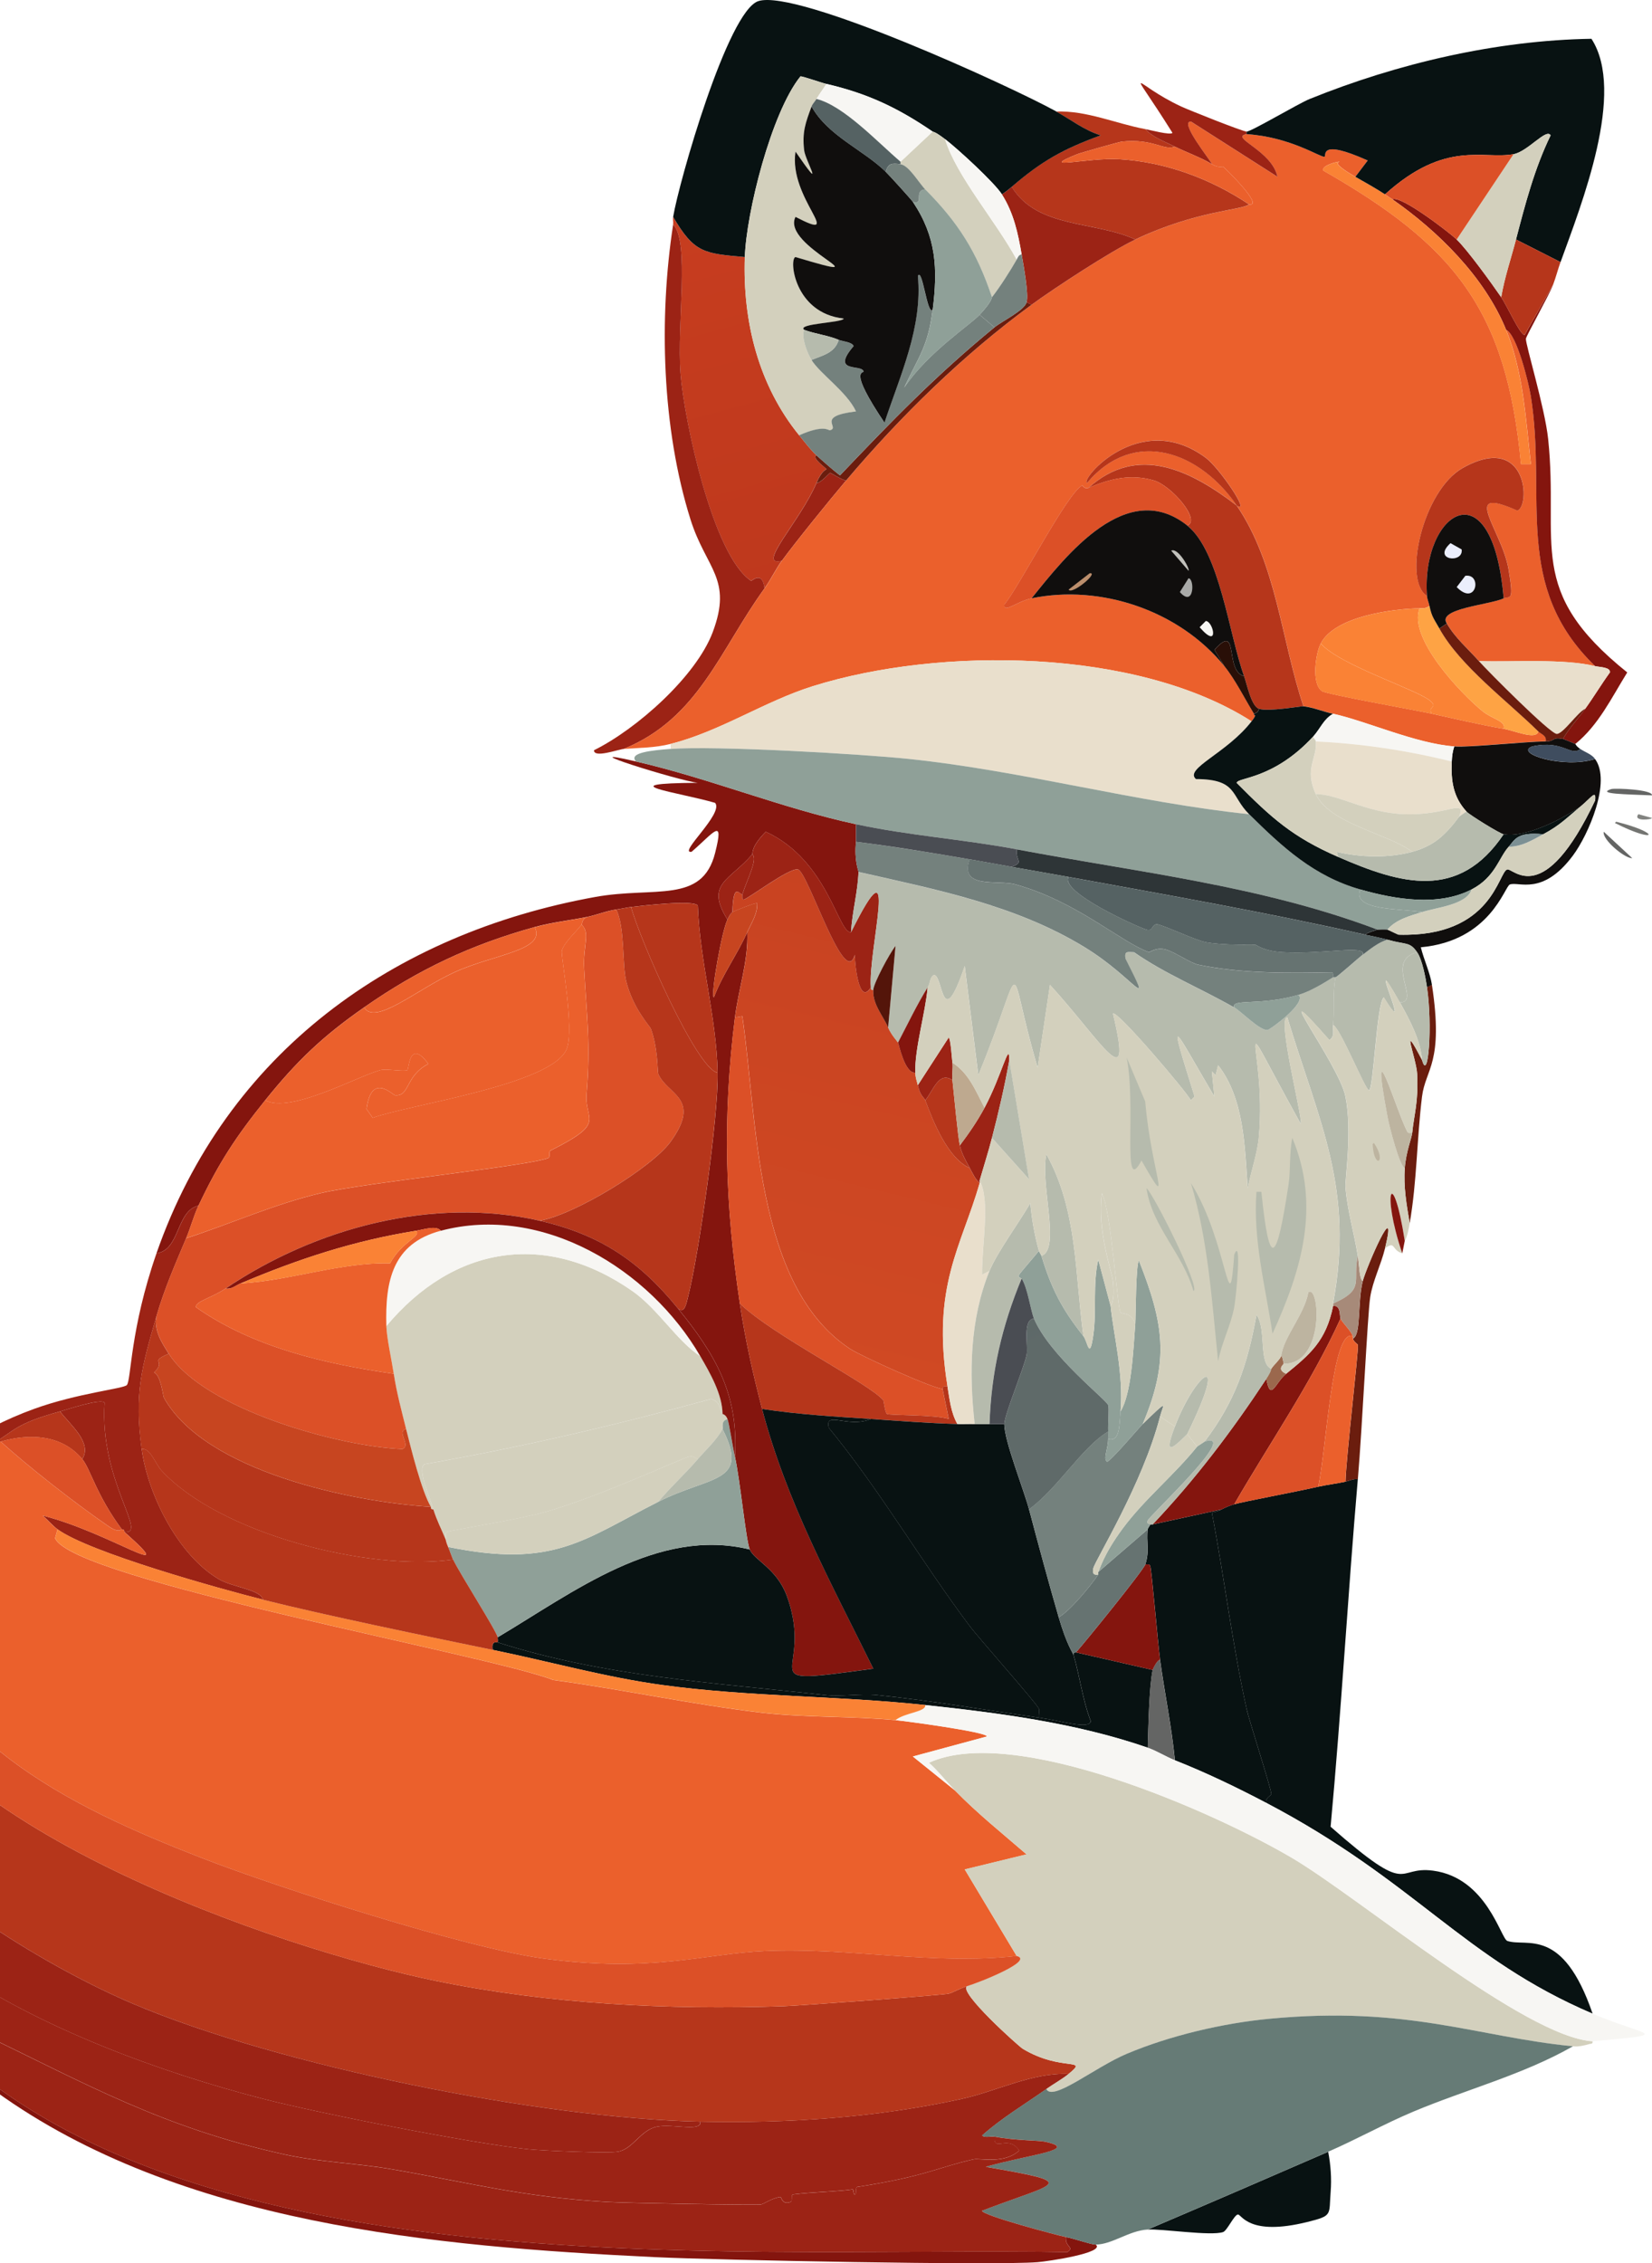 <svg width="238" height="326" viewBox="0 0 238 326" fill="none" xmlns="http://www.w3.org/2000/svg">
<path d="M91.627 109.683C102.311 112.144 112.603 116.41 123.322 118.722V121.252C123.039 123.976 123.685 125.375 123.68 125.592C123.605 128.39 122.745 131.439 122.612 134.265C120.782 134.597 119.322 123.924 110.323 119.807C108.112 122.04 108.488 122.913 108.366 123.062C105.169 126.836 101.532 127.242 104.805 132.461C104.026 133.946 102.323 143.407 102.848 143.664C104.089 140.352 106.231 137.475 107.656 134.265C107.824 138.428 106.381 142.499 105.879 146.554C104.089 161.001 104.453 173.42 106.589 187.759C107.362 192.949 108.465 197.871 109.792 202.942C113.296 216.304 119.697 227.924 125.815 240.355C107.079 242.902 117.596 241.469 113.353 229.871C111.91 225.926 108.638 224.715 108.014 223.185C107.454 221.809 106.658 213.38 105.879 209.811C106.444 200.858 103.085 195.125 97.688 188.484C98.617 189.272 98.866 187.839 99.114 186.856C100.69 180.644 103.518 160.858 103.385 154.502C103.218 146.417 100.828 138.537 100.534 130.462C100.135 129.549 92.349 130.474 90.917 130.645C90.3 130.719 89.48 130.908 88.782 131.005C87.322 131.216 85.901 131.816 84.51 132.09C82.023 132.581 79.495 132.855 77.03 133.534C67.847 136.076 60.268 139.65 52.458 145.103C46.496 149.26 42.767 152.812 38.213 158.477C33.993 163.724 31.494 167.522 28.596 173.66C25.353 174.402 25.964 180.061 22.542 180.529C32.637 151.607 56.706 134.454 85.751 129.2C94.306 127.653 101.157 130.245 103.021 122.874C104.372 117.552 102.848 119.921 99.639 122.691C97.578 123.033 104.343 117.152 103.021 115.644C97.526 114.057 87.535 112.852 100.528 112.755C97.769 112.458 81.243 107.273 91.627 109.683Z" fill="#84150E"/>
<path d="M232.119 113.663C232.743 113.492 238.18 113.737 237.995 114.565C234.134 114.405 229.961 114.365 232.119 113.663Z" fill="#646564"/>
<path d="M231.052 119.807L235.15 123.604C234.134 123.713 230.763 120.909 231.052 119.807Z" fill="#646564"/>
<path d="M232.835 118.362C239.381 119.978 238.809 121.657 232.656 118.545L232.835 118.362Z" fill="#737471"/>
<path d="M236.039 117.278L237.995 117.82C237.99 118.071 235.179 118.357 236.039 117.278Z" fill="#828380"/>
<path d="M107.299 37.032C106.987 46.357 109.278 55.487 115.131 62.694C115.801 63.516 116.898 64.926 117.625 65.583C116.828 65.909 119.05 67.45 119.05 67.57C119.05 67.69 118.444 67.639 117.625 69.557C115.247 75.125 108.817 81.72 112.638 80.761C111.766 81.96 111.05 83.49 110.144 84.735C109.809 82.097 108.309 83.736 108.187 83.65C102.675 79.99 98.542 60.387 98.04 53.831C97.486 46.631 99.402 34.754 96.972 32.327C97.024 31.979 96.915 31.59 96.972 31.242C99.997 36.415 101.411 36.512 107.299 37.026V37.032Z" fill="url(#paint0_linear_3126_18927)"/>
<path d="M110.15 84.746C103.72 93.603 100.661 103.465 89.85 107.879C89.082 107.941 85.526 109.249 85.578 108.061C91.691 105.046 100.268 97.452 102.675 91.073C105.596 83.319 101.723 81.971 99.472 74.805C95.356 61.706 94.906 45.82 96.978 32.333C99.408 34.765 97.492 46.642 98.046 53.837C98.554 60.398 102.687 79.996 108.193 83.656C108.32 83.742 109.821 82.097 110.15 84.741V84.746Z" fill="#9C2315"/>
<path d="M121.902 69.203C119.662 71.847 114.531 78.174 112.643 80.772C108.822 81.731 115.252 75.136 117.631 69.569C118.254 69.597 119.466 68.135 119.587 68.124C119.714 68.113 121.411 69.203 121.902 69.209V69.203Z" fill="#9C2315"/>
<path d="M191.346 309.94C191.715 311.83 191.854 313.806 191.703 315.724C191.438 319.082 192.05 319.139 188.321 320.064C179.9 322.143 178.878 318.962 178.347 318.979C177.822 318.996 176.783 321.32 176.211 321.509C174.422 322.108 167.415 321.018 165.348 321.149C174.029 317.449 182.693 313.709 191.346 309.946V309.94Z" fill="#081212"/>
<path d="M125.463 142.22C125.486 142.494 125.515 142.619 125.821 142.579C125.694 144.664 127.218 146.285 127.957 148.004C128.436 149.106 129.261 149.946 129.382 150.174C129.504 150.408 130.352 154.668 131.876 154.514C131.899 155.296 132.084 155.633 132.234 156.324C132.592 157.946 133.14 158.054 133.302 158.494C134.491 161.686 136.592 166.882 139.714 168.253C140.124 169.001 140.476 169.846 141.14 170.422C138.531 179.542 134.173 185.292 136.511 199.699C135.662 199.562 135.841 200.058 135.801 200.058C134.497 200.041 124.043 195.336 122.444 194.274C108.707 185.178 109.128 161.206 106.952 146.377L105.884 146.559C106.387 142.505 107.835 138.428 107.662 134.271C108.257 132.929 109.14 131.684 109.088 130.114C108.984 129.948 105.671 131.256 105.527 131.382C105.665 127.122 106.404 128.698 106.952 128.852C106.987 128.864 106.831 129.537 107.131 129.577C107.576 129.629 113.734 124.929 114.964 125.238C116.418 125.603 121.729 142.671 123.154 137.526C123.172 139.011 123.76 144.926 125.469 142.225L125.463 142.22Z" fill="url(#paint1_linear_3126_18927)"/>
<path d="M135.789 200.053C136.086 201.499 136.382 202.946 136.678 204.392C134.693 203.747 128.205 203.907 127.778 203.667C127.507 203.519 127.31 201.754 127.241 201.68C125.053 199.173 111.46 192.424 106.583 187.764C104.447 173.426 104.078 161.006 105.873 146.559L106.941 146.377C109.111 161.2 108.695 185.172 122.433 194.274C124.032 195.33 134.485 200.036 135.789 200.058V200.053Z" fill="#DC5027"/>
<path d="M135.789 200.053C135.83 200.053 135.657 199.556 136.499 199.693C136.8 201.549 136.984 203.433 137.925 205.118C133.769 204.998 129.608 204.672 125.463 204.392C120.228 204.044 114.987 203.736 109.792 202.948C108.465 197.883 107.362 192.955 106.589 187.764C111.46 192.424 125.053 199.173 127.247 201.68C127.316 201.76 127.512 203.519 127.784 203.667C128.217 203.901 134.699 203.747 136.684 204.392C136.388 202.946 136.092 201.499 135.795 200.053H135.789Z" fill="#B6361B"/>
<path d="M122.612 134.265C129.769 119.859 125.048 136.744 125.463 142.22C123.755 144.921 123.166 139.005 123.149 137.52C121.723 142.665 116.413 125.597 114.958 125.232C113.729 124.923 107.564 129.623 107.125 129.572C106.831 129.537 106.981 128.858 106.946 128.846C107.656 126.602 109.238 123.69 108.372 123.062C108.493 122.919 108.118 122.04 110.329 119.807C119.328 123.924 120.788 134.597 122.618 134.265H122.612Z" fill="#9C2315"/>
<path d="M107.656 134.265C106.231 137.475 104.089 140.352 102.848 143.664C102.323 143.407 104.032 133.946 104.805 132.461C105.036 132.027 105.117 131.719 105.515 131.376C105.659 131.25 108.972 129.943 109.076 130.108C109.128 131.679 108.245 132.923 107.651 134.265H107.656Z" fill="#C74520"/>
<path d="M106.941 128.846C106.392 128.692 105.654 127.116 105.515 131.376C105.111 131.719 105.03 132.027 104.805 132.461C101.532 127.242 105.169 126.836 108.366 123.062C109.238 123.69 107.651 126.597 106.941 128.846Z" fill="#9C2315"/>
<path d="M195.617 213.066C194.18 229.74 193.239 246.465 191.698 263.128C203.502 273.492 200.916 268.712 206.474 269.454C214.203 270.488 216.212 279.253 217.158 279.573C219.935 280.515 225.106 277.386 229.447 290.057C210.792 282.097 203.923 270.973 182.439 259.696C182.191 259.016 183.138 258.634 183.149 258.428C183.195 257.789 179.98 247.91 179.588 246.14C177.516 236.724 176.396 227.273 174.601 217.943C174.739 217.726 175.218 217.863 176.027 217.4C176.477 217.143 177.308 216.818 177.804 216.675C179.195 216.275 186.064 215.013 189.914 214.145C191.19 213.86 192.535 213.711 193.833 213.42C194.451 213.283 194.959 212.981 195.611 213.061L195.617 213.066Z" fill="#081212"/>
<path d="M176.032 217.406C175.224 217.868 174.745 217.731 174.607 217.948C176.396 227.279 177.521 236.724 179.594 246.145C179.98 247.916 183.201 257.794 183.155 258.434C183.138 258.634 182.197 259.022 182.445 259.701C178.168 257.457 173.758 255.327 169.267 253.557C168.8 248.698 167.79 243.936 167.132 239.099C166.82 236.815 165.931 226.188 165.706 225.543C165.608 225.263 165.227 225.36 164.996 225.36C165.666 223.367 165.1 222.031 165.354 220.301C165.4 219.981 165.619 219.918 165.712 219.576H166.07L176.044 217.406H176.032Z" fill="#081212"/>
<path d="M199.536 179.81C198.97 182.151 197.753 184.532 197.4 186.856C197.014 189.403 196.269 205.523 195.623 213.061C194.97 212.981 194.463 213.283 193.845 213.42C193.931 209.908 195.744 194.702 195.623 193.72C195.605 193.583 195.051 193.326 194.913 192.818C196.136 192.241 195.548 187.57 196.338 184.504C196.823 182.625 201.47 171.827 199.542 179.804L199.536 179.81Z" fill="#6B1D0E"/>
<path d="M193.123 189.934C188.864 199.276 182.947 207.796 177.81 216.681C177.308 216.824 176.477 217.143 176.032 217.406L166.058 219.576C172.229 213.072 177.504 206.088 182.439 198.608C183.063 202 183.692 199.19 185.291 197.883C188.742 195.068 191.051 193.132 192.056 188.124C193.21 187.936 192.968 189.626 193.123 189.934Z" fill="#84150E"/>
<path d="M194.907 192.464C191.934 191.225 191.126 208.412 189.92 214.151C186.07 215.019 179.201 216.281 177.81 216.681C182.947 207.796 188.864 199.276 193.123 189.934C193.475 190.614 194.676 191.727 194.901 192.464H194.907Z" fill="#DC5027"/>
<path d="M194.907 192.464C194.942 192.572 194.878 192.715 194.907 192.824C195.045 193.332 195.605 193.594 195.617 193.726C195.732 194.708 193.92 209.914 193.839 213.426C192.54 213.711 191.201 213.86 189.92 214.151C191.126 208.412 191.929 191.225 194.907 192.464Z" fill="#EB602C"/>
<path d="M71.685 236.564C87.027 241.48 102.993 242.394 118.872 244.153C121.192 244.41 124.009 243.913 126.352 244.153C134.139 244.946 141.931 246.305 149.677 247.407C153.1 247.893 156.829 249.12 157.158 247.95C155.974 244.889 155.57 241.474 154.664 238.368C154.624 237.928 155.005 238.026 155.022 238.008C158.701 238.854 162.381 239.697 166.064 240.538C165.539 243.068 165.446 248.806 165.354 251.741C155.114 248.19 144.015 246.745 133.302 245.597C120.742 244.25 107.899 244.427 95.374 242.708C87.171 241.583 79.085 239.31 70.981 237.649C70.727 236.193 71.673 236.627 71.691 236.564H71.685Z" fill="#081212"/>
<path d="M169.262 253.552C167.969 253.038 166.635 252.193 165.342 251.741C165.435 248.801 165.527 243.068 166.052 240.538C166.07 240.452 166.705 239.048 167.12 239.093C167.778 243.93 168.788 248.692 169.256 253.552H169.262Z" fill="#646564"/>
<path d="M28.596 173.666C27.887 175.173 27.454 176.858 26.819 178.365C25.249 182.088 23.673 185.669 22.547 189.569C20.406 196.969 19.332 200.738 20.412 208.726C21.306 215.345 25.728 224.133 31.627 227.524C33.485 228.592 37.676 229.021 37.861 230.414C31.523 228.821 12.92 223.63 8.302 220.295C7.713 219.873 6.778 218.851 6.166 218.308C15.892 220.781 26.438 228.25 17.918 220.655C21.399 221.106 14.316 213.335 15.067 202.04C14.42 201.417 9.681 203.028 8.654 203.307C2.235 205.049 2.005 206.151 -0.604 207.647C-8.483 212.158 -10.567 213.614 -15.56 221.38C-17.424 224.275 -18.544 226.491 -19.831 229.694C-23.081 237.791 -24.403 243.182 -24.102 252.107C-23.577 267.759 -19.704 274.468 -7.185 283.193C5.543 292.067 23.125 298.519 38.045 302.351C46.149 304.435 68.21 308.786 76.153 309.58C78.375 309.803 87.425 310.185 88.972 309.94C91.235 309.58 92.257 306.799 94.669 306.325C96.978 305.874 101.134 307.142 100.903 305.6C113.555 305.863 126.087 305.046 138.473 302.345C143.588 301.232 148.673 298.508 153.966 298.731C152.979 299.53 151.801 300.164 150.762 300.901C147.663 303.093 144.326 305.075 141.504 307.587C141.792 307.976 142.808 307.679 143.282 307.77C143.097 310.071 145.261 307.382 146.843 309.757C144.696 311.761 141.181 310.814 140.257 311.025C135.079 312.184 133.354 313.486 123.518 314.999C123.177 315.051 123.501 316.033 123.16 316.084C122.918 316.118 123.045 315.325 122.802 315.359C120.713 315.673 116.822 315.747 114.254 316.084C113.908 316.13 114.254 317.026 113.896 317.169C112.69 317.649 112.551 316.438 112.47 316.444C111.241 316.575 110.029 317.494 109.619 317.529C108.17 317.643 90.248 317.323 87.541 317.169C75.293 316.461 67.731 314.411 56.556 312.469C51.431 311.579 45.97 311.43 40.885 310.3C23.5 306.439 12.677 300.318 -2.561 292.946C-4.368 292.073 -6.301 292.449 -7.548 291.861C-9.99 290.714 -14.509 283.382 -16.628 283.907C-17.101 283.193 -17.222 282.074 -18.405 282.097C-34.971 253.626 -27.797 214.802 4.919 202.936C11.194 200.664 17.82 200.03 18.276 199.504C18.911 198.774 18.732 191.465 22.547 180.529C25.97 180.067 25.358 174.402 28.602 173.66L28.596 173.666Z" fill="#9C2315"/>
<path d="M-16.633 283.913C14.801 331.307 104.649 323.484 153.775 324.398C154.878 323.644 153.365 323.656 153.596 322.228C154.889 322.485 157.215 323.319 157.868 323.313C159.282 324.489 151.028 325.723 149.498 325.843C143.42 326.334 103.414 325.557 94.3 325.118C62.709 323.604 25.866 320.372 -0.61 301.26C-7.675 296.161 -13.984 289.72 -18.417 282.103C-17.228 282.074 -17.107 283.199 -16.639 283.913H-16.633Z" fill="#84150E"/>
<path d="M-0.61 207.642C-0.379 207.613 -0.085 207.693 0.1 207.642C3.979 211.199 10.882 216.572 15.234 219.57C15.8 219.964 16.862 220.804 17.549 220.295C17.566 220.318 17.941 220.215 17.907 220.655C26.426 228.244 15.881 220.775 6.155 218.308C6.767 218.856 7.702 219.873 8.29 220.295L7.933 221.563C10.432 227.553 70.588 238.397 79.691 241.988C89.659 243.342 99.622 245.5 109.607 246.688C115.922 247.436 122.877 247.173 129.019 247.773C130.387 247.904 142.064 249.457 142.196 250.12L131.512 253.009C133.529 254.635 135.547 256.262 137.567 257.891C140.805 261.209 144.401 264.087 147.893 267.108L138.993 269.277L146.474 281.749C134.404 283.085 122.381 280.504 110.329 281.023C101.428 281.412 93.907 284.221 78.277 282.108C67.142 280.607 40.233 271.961 29.133 267.65C10.143 260.272 -11.519 250.057 -15.202 227.347C-15.97 222.602 -14.446 221.226 -15.56 221.386C-10.567 213.614 -8.483 212.164 -0.604 207.653L-0.61 207.642Z" fill="#EB602C"/>
<path d="M139.351 286.083C137.931 286.848 146.768 294.762 147.362 295.122C152.956 298.474 156.973 296.287 153.948 298.736C148.655 298.514 143.57 301.237 138.456 302.351C126.069 305.052 113.538 305.868 100.886 305.606C77.896 305.126 40.354 297.606 19.153 288.618C7.292 283.587 -11.34 272.418 -18.775 261.689C-21.551 257.68 -22.55 252.575 -24.114 252.107C-24.414 243.182 -23.092 237.791 -19.843 229.694C-18.884 229.346 -19.9 232.886 -18.775 237.466C-12.541 262.831 40.447 280.778 62.958 285.363C79.281 288.686 96.205 289.52 112.817 288.978C115.258 288.898 135.507 287.407 136.678 287.168C137.227 287.059 138.231 286.42 139.351 286.083Z" fill="#B6361B"/>
<path d="M229.447 294.037C229.487 294.477 229.106 294.38 229.089 294.397C228.293 294.625 227.415 294.842 226.596 294.756C212.581 293.357 202.919 288.909 182.97 290.782C176.211 291.416 168.581 293.209 162.312 295.841C157.706 297.777 151.605 302.802 150.739 300.901C151.778 300.164 152.956 299.53 153.943 298.731C156.961 296.281 152.95 298.468 147.357 295.116C146.762 294.756 137.919 286.848 139.345 286.077C141.192 285.517 149.048 282.4 146.468 281.737L138.987 269.266L147.888 267.096C144.396 264.075 140.794 261.198 137.561 257.88C136.297 256.589 135.178 255.116 133.821 253.906C146.058 248.281 174.814 260.935 186.174 267.639C195.957 273.417 219.692 293.426 229.441 294.025L229.447 294.037Z" fill="#D3D0BD"/>
<path d="M165.348 251.741C166.641 252.193 167.969 253.038 169.267 253.552C173.758 255.327 178.168 257.452 182.445 259.696C203.929 270.973 210.797 282.103 229.453 290.057C237.228 293.375 241.424 292.923 229.453 294.031C219.704 293.432 195.969 273.423 186.185 267.644C174.826 260.941 146.07 248.281 133.833 253.911C135.183 255.128 136.309 256.595 137.573 257.886C135.557 256.26 133.538 254.633 131.518 253.003L142.202 250.114C142.069 249.446 130.398 247.898 129.025 247.767C130.393 246.682 133.469 246.597 133.296 245.597C144.009 246.745 155.109 248.19 165.348 251.741Z" fill="#F7F6F3"/>
<path d="M226.601 294.756C219.427 298.845 211.242 300.963 203.628 304.155C199.467 305.903 195.461 308.147 191.34 309.94C182.687 313.709 174.024 317.443 165.342 321.143C162.595 321.315 160.292 323.279 157.862 323.313C157.21 323.325 154.883 322.485 153.59 322.228C152.355 321.983 141.481 319.099 141.481 318.431C152.465 314.222 155.767 314.508 142.018 312.104C148.049 310.374 155.79 309.62 150.566 308.489C149.614 308.284 146.364 308.335 143.264 307.764C142.785 307.679 141.775 307.97 141.486 307.582C144.309 305.069 147.645 303.088 150.745 300.895C151.611 302.796 157.718 297.771 162.318 295.836C168.581 293.198 176.211 291.41 182.976 290.776C202.924 288.909 212.587 293.357 226.601 294.751V294.756Z" fill="url(#paint2_linear_3126_18927)"/>
<path d="M146.474 281.743C149.054 282.4 141.198 285.523 139.351 286.083C138.231 286.42 137.227 287.053 136.678 287.168C135.507 287.407 115.258 288.898 112.817 288.978C96.205 289.52 79.287 288.686 62.958 285.363C40.447 280.784 -12.541 262.831 -18.775 237.466C-19.9 232.886 -18.89 229.346 -19.843 229.694C-18.555 226.491 -17.43 224.281 -15.571 221.38C-14.457 221.226 -15.987 222.602 -15.213 227.342C-11.531 250.051 10.132 260.267 29.122 267.644C40.221 271.956 67.131 280.601 78.265 282.103C93.896 284.215 101.417 281.406 110.317 281.018C122.375 280.498 134.398 283.073 146.462 281.743H146.474Z" fill="#DC5027"/>
<path d="M143.264 307.77C146.364 308.341 149.614 308.29 150.566 308.495C155.795 309.626 148.049 310.38 142.018 312.11C155.767 314.514 152.465 314.228 141.481 318.437C141.481 319.105 152.355 321.988 153.591 322.234C153.36 323.661 154.872 323.65 153.769 324.404C104.649 323.49 14.801 331.313 -16.639 283.918C-14.515 283.393 -9.996 290.725 -7.56 291.873C-6.313 292.461 -4.379 292.084 -2.573 292.958C12.666 300.324 23.488 306.445 40.874 310.311C45.959 311.442 51.413 311.59 56.545 312.481C67.719 314.422 75.281 316.472 87.529 317.18C90.242 317.335 108.159 317.654 109.607 317.54C110.017 317.506 111.229 316.587 112.459 316.455C112.54 316.449 112.678 317.654 113.884 317.18C114.242 317.038 113.896 316.141 114.242 316.095C116.811 315.759 120.701 315.69 122.791 315.37C123.033 315.336 122.906 316.13 123.149 316.095C123.489 316.044 123.166 315.062 123.507 315.01C133.342 313.497 135.068 312.195 140.246 311.036C141.175 310.831 144.69 311.773 146.831 309.769C145.25 307.393 143.085 310.083 143.27 307.781L143.264 307.77Z" fill="#9C2315"/>
<path d="M100.886 305.6C101.117 307.142 96.961 305.874 94.652 306.325C92.239 306.799 91.212 309.58 88.955 309.94C87.408 310.185 78.357 309.803 76.135 309.58C68.193 308.786 46.132 304.435 38.028 302.351C23.107 298.519 5.526 292.067 -7.202 283.193C-19.721 274.468 -23.595 267.759 -24.12 252.107C-22.555 252.569 -21.551 257.674 -18.781 261.689C-11.352 272.418 7.286 283.587 19.148 288.618C40.343 297.606 77.89 305.126 100.88 305.606L100.886 305.6Z" fill="#9C2315"/>
<path d="M37.855 230.414C46.68 232.635 61.59 235.713 70.975 237.643C79.079 239.305 87.171 241.577 95.368 242.702C107.893 244.421 120.736 244.25 133.296 245.592C133.469 246.591 130.393 246.671 129.025 247.761C122.883 247.162 115.928 247.425 109.613 246.676C99.633 245.489 89.665 243.33 79.697 241.977C70.588 238.391 10.438 227.547 7.938 221.552L8.296 220.284C12.914 223.624 31.517 228.809 37.855 230.402V230.414Z" fill="#FA8235"/>
<path d="M17.912 220.655C17.953 220.215 17.572 220.312 17.555 220.295C13.901 215.396 13 211.553 11.857 210.177C13.329 207.784 10.149 205.283 8.654 203.307C9.676 203.028 14.42 201.423 15.067 202.04C14.316 213.335 21.393 221.106 17.918 220.655H17.912Z" fill="#9C2315"/>
<path d="M8.648 203.307C10.143 205.277 13.324 207.784 11.852 210.177C8.891 206.619 4.261 206.471 0.1 207.647C-0.085 207.699 -0.385 207.619 -0.61 207.647C1.999 206.151 2.235 205.049 8.648 203.307Z" fill="#B6361B"/>
<path d="M11.857 210.171C13 211.547 13.901 215.39 17.555 220.29C16.868 220.798 15.806 219.958 15.24 219.564C10.888 216.567 3.979 211.193 0.106 207.636C4.267 206.46 8.896 206.608 11.857 210.165V210.171Z" fill="#DC5027"/>
<path d="M137.215 155.593C137.469 157.94 138.017 163.844 138.283 164.992C138.56 166.203 139.126 167.19 139.709 168.247C136.586 166.871 134.485 161.68 133.296 158.488C134.439 157.129 135.258 154.217 137.215 155.599V155.593Z" fill="#B6361B"/>
<path d="M125.463 204.392C129.608 204.672 133.775 204.998 137.925 205.118C138.756 205.14 139.587 205.1 140.419 205.118H144.69C144.644 207.402 147.524 214.676 148.251 217.406C149.631 222.608 151.022 227.781 152.523 232.949C153.694 236.969 154.578 238.094 154.658 238.374C155.565 241.48 155.969 244.895 157.152 247.956C156.829 249.126 153.094 247.898 149.671 247.413C149.614 246.991 149.764 246.408 149.671 246.145C149.406 245.409 141.071 236.044 139.697 234.217C132.696 224.892 126.808 214.694 119.397 205.66C118.768 203.148 122.214 205.774 125.452 204.392H125.463Z" fill="#081212"/>
<path d="M125.463 204.392C122.225 205.774 118.779 203.148 119.408 205.66C126.82 214.688 132.707 224.892 139.709 234.217C141.082 236.044 149.417 245.409 149.683 246.145C149.775 246.408 149.625 246.985 149.683 247.413C141.937 246.311 134.139 244.952 126.358 244.158C124.014 243.918 121.203 244.415 118.877 244.158C102.998 242.4 87.033 241.486 71.691 236.569C71.737 236.449 71.708 236.073 71.691 235.844C82.542 229.403 94.756 219.93 108.014 223.19C108.638 224.721 111.91 225.931 113.353 229.877C117.602 241.474 107.079 242.902 125.815 240.361C119.691 227.936 113.296 216.31 109.792 202.948C114.987 203.736 120.228 204.044 125.463 204.392Z" fill="#081212"/>
<path d="M105.873 209.811C106.652 213.38 107.449 221.809 108.009 223.185C94.744 219.924 82.536 229.392 71.685 235.839C71.621 235.062 66.23 226.645 65.272 224.635C65.047 224.161 64.816 223.407 64.562 222.825C79.783 225.943 84.055 221.78 94.831 216.321C102.381 212.495 108.066 213.706 104.089 205.837C104.193 205.632 103.778 204.678 104.799 204.392C105.036 204.969 105.544 208.321 105.867 209.817L105.873 209.811Z" fill="#8FA098"/>
<path d="M100.886 195.353C102.3 197.791 104.06 200.852 104.089 203.667C103.535 202.685 103.818 202.006 102.485 201.497C88.857 205.249 75.021 208.475 61.174 210.896C60.089 211.53 61.728 215.208 62.421 217.4C61.988 217.44 62.103 217.103 62.063 217.041C60.718 214.739 59.229 208.726 58.502 205.837C57.826 203.165 57.145 200.624 56.724 197.883C56.429 195.981 55.702 192.658 55.656 191.013C65.318 179.45 78.583 177.252 91.091 185.954C94.796 188.535 97.498 193.126 100.886 195.353Z" fill="#D3D0BD"/>
<path d="M104.095 203.667C104.118 203.713 104.522 203.69 104.805 204.392C103.783 204.678 104.199 205.632 104.095 205.837C103.35 207.299 101.619 208.915 100.534 210.177C100.083 209.971 99.882 209.686 99.287 209.817C98.208 210.046 86.479 215.533 78.629 217.771C74.698 218.891 65.064 220.41 64.383 220.661C64.066 220.775 64.239 221.437 64.204 221.746C63.569 220.215 62.94 219.033 62.427 217.406C61.734 215.213 60.095 211.53 61.18 210.902C75.027 208.481 88.863 205.255 102.49 201.503C103.824 202.011 103.535 202.691 104.095 203.673V203.667Z" fill="#D3D0BD"/>
<path d="M100.534 210.171C98.704 212.301 96.632 214.157 94.837 216.315C84.06 221.774 79.789 225.937 64.568 222.819C64.262 222.123 64.233 221.786 64.21 221.734C64.239 221.432 64.072 220.764 64.389 220.649C65.07 220.398 74.704 218.873 78.635 217.76C86.484 215.522 98.208 210.04 99.293 209.806C99.887 209.68 100.089 209.966 100.539 210.165L100.534 210.171Z" fill="#D3D0BD"/>
<path d="M94.831 216.321C96.626 214.163 98.698 212.307 100.528 210.177C101.613 208.921 103.345 207.305 104.089 205.837C108.066 213.706 102.381 212.495 94.831 216.321Z" fill="#B6BBAD"/>
<path d="M100.886 195.353C97.498 193.126 94.796 188.535 91.091 185.954C78.588 177.252 65.318 179.45 55.656 191.013C55.471 184.532 56.528 179.125 63.489 177.28C78.115 173.403 93.596 182.774 100.88 195.353H100.886Z" fill="#F7F6F3"/>
<path d="M88.782 131.011C90.04 133.534 89.636 138.988 90.207 141.312C91.166 145.223 93.63 147.804 93.769 148.181C94.808 150.985 94.704 154.377 94.837 154.685C96.106 157.694 101.174 158.134 96.615 164.444C93.913 168.184 82.721 175.013 77.74 175.83C62.392 172.318 45.491 176.835 32.51 185.589C30.455 186.976 28.065 187.467 28.239 188.301C36.493 194.097 46.877 196.467 56.73 197.883C57.151 200.624 57.838 203.159 58.507 205.837C57.024 206.163 59.298 208.19 57.971 208.726C48.856 208.384 29.376 202.976 24.319 194.993C23.252 193.303 22.172 191.653 22.542 189.569C23.667 185.669 25.243 182.088 26.813 178.365C33.306 176.258 39.552 173.426 46.224 171.861C52.649 170.348 76.401 167.927 78.987 166.802C79.356 166.642 78.975 165.9 79.344 165.717C87.489 161.652 84.199 161.463 84.51 157.586C85.105 150.117 84.534 146.691 84.153 139.513C83.979 136.173 85.088 134.431 83.795 133.186C83.899 133.049 83.841 132.432 84.505 132.101C85.896 131.827 87.321 131.228 88.776 131.016L88.782 131.011Z" fill="#DC5027"/>
<path d="M26.813 178.365C27.448 176.858 27.881 175.173 28.591 173.666C31.488 167.533 33.988 163.736 38.207 158.482C41.791 160.441 51.419 155.068 54.767 154.143C55.65 153.903 58.144 154.394 58.686 154.143C58.929 154.028 58.929 149.483 61.711 153.24C58.317 154.993 59.084 157.957 56.903 157.757C56.562 157.723 53.497 154.411 52.804 159.744L53.693 161.012C58.998 159.088 79.616 156.233 81.647 151.071C82.773 148.21 80.787 137.669 80.938 136.972C81.174 135.841 83.073 134.14 83.789 133.175C85.076 134.42 83.968 136.161 84.147 139.502C84.522 146.679 85.099 150.105 84.505 157.574C84.193 161.457 87.483 161.64 79.339 165.706C78.969 165.888 79.35 166.631 78.981 166.791C76.395 167.916 52.643 170.337 46.219 171.85C39.552 173.42 33.301 176.253 26.807 178.354L26.813 178.365Z" fill="#EB602C"/>
<path d="M65.278 224.635C66.23 226.651 71.621 235.062 71.691 235.839C71.708 236.067 71.737 236.438 71.691 236.564C71.668 236.627 70.721 236.187 70.981 237.649C61.595 235.719 46.686 232.641 37.861 230.42C37.682 229.021 33.485 228.592 31.627 227.53C25.722 224.138 21.301 215.356 20.412 208.732C21.664 208.515 22.368 210.834 23.263 211.804C31.644 220.923 53.197 226.382 65.284 224.635H65.278Z" fill="#B6361B"/>
<path d="M24.319 194.993C21.312 196.272 24.1 195.867 22.184 197.706C23.153 197.991 23.506 201.138 23.609 201.32C29.497 211.947 50.819 216.372 62.069 217.046C62.103 217.109 61.988 217.446 62.427 217.406C62.94 219.033 63.569 220.215 64.204 221.746C64.227 221.797 64.256 222.134 64.562 222.831C64.816 223.413 65.053 224.167 65.272 224.641C53.18 226.388 31.627 220.929 23.252 211.81C22.357 210.839 21.653 208.521 20.4 208.738C19.321 200.749 20.4 196.981 22.536 189.58C22.166 191.659 23.246 193.315 24.314 195.005L24.319 194.993Z" fill="#B6361B"/>
<path d="M84.505 132.096C83.841 132.427 83.893 133.043 83.795 133.18C83.079 134.145 81.186 135.847 80.943 136.978C80.799 137.669 82.779 148.215 81.653 151.076C79.621 156.238 59.004 159.093 53.699 161.018L52.81 159.75C53.497 154.411 56.562 157.729 56.908 157.763C59.09 157.963 58.323 154.999 61.717 153.246C58.929 149.495 58.934 154.04 58.692 154.148C58.155 154.4 55.656 153.908 54.773 154.148C51.425 155.068 41.797 160.447 38.213 158.488C42.767 152.824 46.496 149.272 52.458 145.115C54.069 147.77 59.973 142.568 65.457 140.056C71.148 137.446 78.744 136.909 77.03 133.552C79.495 132.872 82.017 132.598 84.51 132.107L84.505 132.096Z" fill="#EB602C"/>
<path d="M103.379 154.508C103.506 160.858 100.684 180.649 99.108 186.862C98.86 187.844 98.612 189.277 97.682 188.489C92.089 181.614 86.369 177.811 77.74 175.836C82.721 175.019 93.913 168.19 96.615 164.45C101.169 158.14 96.106 157.7 94.837 154.691C94.704 154.382 94.808 150.991 93.769 148.187C93.63 147.816 91.166 145.229 90.207 141.317C89.636 138.993 90.04 133.54 88.782 131.016C89.48 130.913 90.3 130.725 90.917 130.657C92.181 135.345 100.389 154.023 103.379 154.514V154.508Z" fill="#B6361B"/>
<path d="M77.74 175.836C86.369 177.811 92.089 181.609 97.682 188.489C103.079 195.13 106.444 200.863 105.873 209.817C105.544 208.327 105.042 204.975 104.805 204.392C104.522 203.696 104.118 203.713 104.095 203.667C104.066 200.852 102.306 197.791 100.892 195.353C93.607 182.774 78.126 173.403 63.5 177.28C62.894 176.464 61.053 177.103 59.939 177.28C50.958 178.719 43.009 181.335 34.651 184.869C33.953 185.166 33.358 185.749 32.516 185.594C45.491 176.841 62.398 172.324 77.746 175.836H77.74Z" fill="#84150E"/>
<path d="M103.379 154.508C100.384 154.017 92.181 135.339 90.917 130.651C92.349 130.48 100.135 129.56 100.534 130.468C100.828 138.542 103.218 146.422 103.385 154.508H103.379Z" fill="#B6361B"/>
<path d="M52.452 145.109C60.262 139.662 67.841 136.081 77.024 133.54C78.738 136.903 71.137 137.435 65.451 140.044C59.968 142.557 54.063 147.759 52.452 145.103V145.109Z" fill="#EB602C"/>
<path d="M63.494 177.28C56.533 179.125 55.477 184.538 55.662 191.013C55.708 192.658 56.435 195.981 56.73 197.883C46.877 196.472 36.493 194.097 28.239 188.301C28.071 187.467 30.455 186.976 32.51 185.589C33.358 185.749 33.947 185.16 34.646 184.864C41.826 184.458 49.105 181.786 56.193 181.974C57.901 178.782 60.787 178.108 59.933 177.275C61.047 177.098 62.888 176.458 63.494 177.275V177.28Z" fill="#EB602C"/>
<path d="M24.319 194.993C29.381 202.976 48.862 208.384 57.971 208.726C59.298 208.184 57.018 206.163 58.507 205.837C59.235 208.726 60.724 214.745 62.069 217.041C50.819 216.367 29.497 211.941 23.609 201.315C23.506 201.132 23.153 197.986 22.184 197.7C24.1 195.861 21.312 196.267 24.319 194.988L24.319 194.993Z" fill="#C74520"/>
<path d="M34.646 184.869C43.004 181.329 50.946 178.714 59.933 177.28C60.787 178.114 57.901 178.788 56.193 181.98C49.105 181.797 41.832 184.464 34.646 184.869Z" fill="#FA8235"/>
<path d="M167.126 239.093C166.71 239.048 166.076 240.452 166.058 240.538C162.379 239.693 158.699 238.85 155.016 238.008C156.448 236.404 164.708 226.2 164.99 225.355C165.227 225.355 165.608 225.252 165.7 225.537C165.92 226.183 166.814 236.804 167.126 239.093Z" fill="#84150E"/>
<path d="M179.594 19.319C185.966 19.747 190.237 22.694 190.809 22.574C191.167 22.5 189.856 19.896 197.043 23.116L195.265 25.463C191.421 23.236 193.123 23.356 192.95 23.293C192.823 23.248 190.382 23.784 190.636 24.561C209.395 35.29 217.054 44.484 219.127 66.851H220.552C219.819 60.392 219.473 53.626 216.991 47.51C218.544 48.19 220.258 55.225 220.552 57.092C222.884 71.733 217.874 84.404 229.811 95.95C225.326 94.842 217.92 95.385 213.072 95.225C211.502 93.454 209.66 91.913 208.442 89.8C207.005 87.647 214.607 87.122 216.633 86.185C217.539 85.769 218.151 86.831 217.343 82.028C216.379 76.278 210.203 69.809 218.59 73.532C220.506 73.029 220.148 62.123 210.757 67.387C204.997 70.614 202.041 83.622 205.591 85.82C205.626 86.345 205.839 86.734 205.949 87.265C205.418 87.642 205.135 87.613 204.523 87.624C200.719 87.687 192.333 88.732 190.278 92.684C189.55 94.083 188.887 98.48 190.457 99.553C191.126 100.01 204.067 102.317 206.307 102.808C209.828 103.579 213.054 104.361 216.633 104.978C218.209 105.252 221.378 106.657 221.62 105.337C222.041 105.754 222.85 105.914 222.688 106.782C219.467 106.822 211.779 107.662 209.51 107.507C204.05 107.125 196.725 103.813 192.061 102.808C190.676 102.511 189.233 101.894 187.79 101.723C184.615 92.255 183.923 81.2 178.174 72.806C180.292 74.177 175.698 67.41 173.723 65.937C164.194 58.839 155.518 69.158 156.627 69.552C163.478 61.449 172.938 65.155 178.174 72.806C171.57 67.747 163.905 63.876 156.806 70.277C156.28 70.505 155.957 69.894 155.917 69.917C153.7 71.111 147.022 84.198 144.702 87.088C144.598 88.39 146.479 86.625 148.621 86.185C158.595 84.124 169.879 87.933 176.396 95.944C177.966 97.874 179.334 100.661 180.667 102.814C180.506 103.202 181.308 102.608 180.309 103.898C163.772 93.317 135.316 93.129 117.1 98.839C110.15 101.015 103.714 105.372 96.62 107.153C94.271 107.741 92.21 107.69 89.855 107.879C100.666 103.459 103.726 93.603 110.156 84.746C111.056 83.502 111.778 81.971 112.649 80.772C114.537 78.174 119.668 71.847 121.908 69.203C129.769 59.93 138.837 51.05 148.615 43.901C151.922 41.486 160.073 36.158 163.57 34.502C172.482 30.282 178.941 30.305 179.952 29.443C182.185 29.78 176.523 24.23 176.211 24.018C176.125 23.956 175.507 24.224 174.607 23.659C174.451 23.151 169.804 17.48 171.582 17.515C175.738 20.164 179.892 22.816 184.044 25.469C183.23 21.643 177.06 19.821 179.594 19.325V19.319Z" fill="#EB602C"/>
<path d="M180.304 103.904C176.742 108.512 170.555 110.716 172.292 112.218C178.335 112.235 177.268 114.628 179.952 117.278C163.767 115.604 147.368 111.042 130.981 109.323C123.709 108.564 102.97 107.399 96.615 107.879V107.153C103.708 105.372 110.144 101.015 117.094 98.839C135.31 93.135 163.772 93.317 180.304 103.898V103.904Z" fill="#E9DFCC"/>
<path d="M96.615 107.879C102.97 107.399 123.709 108.564 130.981 109.323C147.368 111.036 163.767 115.604 179.952 117.278C184.777 122.04 189.302 126.214 195.975 128.121C194.705 131.228 201.937 130.851 204.875 131.376C203.282 131.907 201.187 132.375 199.888 133.906C199.426 133.866 198.924 133.883 198.463 133.906C181.735 127.573 163.894 125.637 146.468 122.337C138.826 120.892 130.924 120.361 123.322 118.722C112.603 116.41 102.311 112.15 91.627 109.683C90.479 108.427 93.832 108.084 96.615 107.873V107.879Z" fill="#8FA098"/>
<path d="M164.99 18.594C166.151 19.821 167.524 20.255 169.262 21.123C167.565 21.734 166.266 19.93 161.602 20.398C161.273 20.432 155.697 22.003 155.189 22.208C149.227 24.618 156.679 22.665 161.244 22.933C167.882 23.322 174.416 25.743 179.94 29.437C178.924 30.3 172.465 30.282 163.559 34.497C157.781 31.801 149.429 32.949 145.752 26.908C150.098 23.168 153.175 21.472 158.572 19.496C156.194 18.754 154.277 17.235 152.159 16.064C156.592 15.91 160.731 17.8 164.979 18.594H164.99Z" fill="#B6361B"/>
<path d="M209.862 34.502C211.409 35.998 214.844 40.732 216.275 42.816C217.118 44.044 219.023 48.31 219.658 48.241C221.024 45.831 222.39 43.422 223.756 41.012C223.213 42.434 219.894 48.35 219.836 48.784C219.744 49.52 222.572 58.754 223.04 63.242C224.633 78.482 219.692 85.043 234.434 96.858C232.2 100.45 230.307 104.458 226.953 107.159C226.751 107.068 225.268 106.451 225.176 106.434C226.065 104.852 227.311 103.573 228.379 102.094C229.603 100.404 230.711 98.548 231.941 96.852C232.027 96.076 230.422 96.104 229.805 95.95C217.868 84.404 222.878 71.733 220.546 57.092C220.252 55.23 218.538 48.19 216.985 47.51C213.891 39.893 207.167 33.286 200.604 28.712C201.787 28.055 208.939 33.6 209.862 34.497V34.502Z" fill="#84150E"/>
<path d="M179.594 18.959V19.319C177.06 19.816 183.23 21.637 184.044 25.463C179.888 22.814 175.734 20.162 171.582 17.509C169.81 17.474 174.451 23.145 174.607 23.653C173.204 22.768 170.768 21.871 169.267 21.123C167.524 20.255 166.151 19.821 164.996 18.594C165.648 18.714 168.656 19.513 168.915 19.136C162.185 8.39 163.138 12.061 170.162 15.339C171.265 15.853 179.097 18.971 179.599 18.953L179.594 18.959Z" fill="#9C2315"/>
<path d="M225.176 106.434C225.268 106.451 226.757 107.068 226.953 107.159C227 107.182 227.028 107.445 227.663 107.884C226.301 109.049 225.222 106.525 220.72 107.524C218.116 108.524 225.233 110.762 229.799 109.335C232.166 112.549 228.858 120.224 226.596 123.25C222.209 129.12 218.786 126.916 217.516 127.407C216.754 127.704 214.699 135.533 204.696 136.447C205.112 138.183 206.035 140.13 206.301 141.871L205.591 142.231C205.389 140.861 204.893 138.211 204.165 137.172C203.08 135.619 202.67 136.138 199.894 135.362C198.815 135.059 197.776 134.882 196.691 134.637C196.835 134.391 198.376 133.917 198.468 133.911C198.93 133.889 199.432 133.871 199.894 133.911C199.981 133.917 201.395 134.631 201.499 134.637C215.103 135.042 215.877 125.437 217.17 125.238C218.082 125.095 222.411 130.936 229.811 115.296C229.972 113.669 229.326 114.828 227.675 116.198C225.014 118.014 219.779 120.721 216.633 120.173C216.044 120.07 211.704 117.369 211.294 116.918C209.337 114.782 209.031 112.452 209.158 109.689C209.193 108.901 209.274 108.261 209.516 107.519C211.784 107.679 219.473 106.834 222.694 106.794C224.148 106.776 223.484 106.125 225.187 106.434H225.176Z" fill="#100E0D"/>
<path d="M227.669 107.879C228.35 108.347 229.285 108.615 229.805 109.323C225.239 110.751 218.122 108.518 220.725 107.513C225.228 106.514 226.307 109.038 227.669 107.873V107.879Z" fill="#3F4D5F"/>
<path d="M178.168 72.818C183.911 81.212 184.604 92.267 187.784 101.734C187.467 101.694 182.676 102.551 181.371 102.094C180.246 101.7 179.623 98.457 179.236 97.395C177.066 91.467 175.738 79.442 171.045 75.707C173.077 74.902 168.713 69.923 166.237 69.203C162.889 68.227 159.865 68.963 156.8 70.288C163.899 63.887 171.559 67.759 178.168 72.818Z" fill="#B6361B"/>
<path d="M192.056 102.819C190.705 103.539 190.18 105.018 189.204 106.074C183.461 112.298 178.335 111.944 178.162 112.761C183.172 117.82 186.214 120.572 192.765 123.422C201.776 127.345 210.145 129.817 216.627 120.167C219.773 120.715 225.008 118.008 227.669 116.193C225.759 117.78 224.754 118.876 222.33 120.167C218.52 119.784 218.22 120.995 217.343 121.977C215.923 123.57 215.404 126.362 212.004 128.121C207.213 130.599 200.985 129.549 195.981 128.121C189.302 126.214 184.777 122.04 179.957 117.278C177.273 114.628 178.341 112.235 172.298 112.218C170.566 110.716 176.748 108.512 180.309 103.904C181.302 102.619 180.506 103.208 180.667 102.819C180.685 102.774 181.302 102.688 181.377 102.094C182.676 102.551 187.467 101.694 187.79 101.734C189.233 101.906 190.676 102.522 192.061 102.819H192.056Z" fill="#081212"/>
<path d="M171.045 75.707C162.341 68.787 153.608 79.973 148.609 86.191C146.468 86.631 144.586 88.395 144.69 87.093C147.01 84.204 153.694 71.116 155.905 69.923C155.946 69.9 156.269 70.511 156.794 70.282C159.859 68.958 162.884 68.221 166.231 69.198C168.708 69.923 173.071 74.896 171.039 75.701L171.045 75.707Z" fill="#DC5027"/>
<path d="M163.565 34.502C160.061 36.158 151.917 41.48 148.609 43.901L147.899 43.542C148.222 42.348 147.461 38.265 147.189 36.672C146.67 33.623 146.052 30.699 144.338 27.998C144.829 27.69 145.325 27.29 145.764 26.913C149.44 32.955 157.793 31.807 163.57 34.502H163.565Z" fill="#9C2315"/>
<path d="M216.627 86.191C214.999 66.885 204.731 73.8 205.585 85.831C202.035 83.627 204.991 70.625 210.751 67.399C220.142 62.134 220.5 73.046 218.584 73.543C210.197 69.814 216.373 76.284 217.337 82.04C218.145 86.842 217.528 85.78 216.627 86.197V86.191Z" fill="#B6361B"/>
<path d="M229.805 95.95C230.422 96.104 232.027 96.076 231.941 96.852C230.711 98.548 229.603 100.398 228.379 102.094C227.311 102.545 225.205 105.72 224.281 105.709C223.317 105.697 214.382 96.715 213.066 95.225C217.914 95.379 225.32 94.836 229.805 95.95Z" fill="#E9DFCC"/>
<path d="M195.259 25.463C196.627 26.257 198.232 27.136 199.53 27.993C199.877 28.221 200.258 28.478 200.598 28.718C207.161 33.292 213.885 39.893 216.979 47.516C219.461 53.626 219.808 60.392 220.541 66.856H219.115C217.043 44.489 209.389 35.296 190.624 24.567C190.37 23.796 192.812 23.259 192.939 23.299C193.112 23.356 191.409 23.242 195.253 25.469L195.259 25.463Z" fill="#FA8235"/>
<path d="M169.262 21.123C170.768 21.871 173.198 22.768 174.601 23.653C175.501 24.218 176.113 23.956 176.205 24.013C176.517 24.224 182.18 29.774 179.946 29.437C174.422 25.737 167.888 23.322 161.25 22.933C156.684 22.665 149.238 24.618 155.195 22.208C155.697 22.003 161.273 20.432 161.608 20.398C166.272 19.924 167.565 21.734 169.267 21.123L169.262 21.123Z" fill="#EB602C"/>
<path d="M209.504 107.519C209.262 108.261 209.187 108.901 209.147 109.689C202.734 108.09 196.154 107.108 189.562 106.799C189.522 106.44 189.187 106.4 189.204 106.074C190.174 105.023 190.705 103.539 192.056 102.819C196.719 103.824 204.05 107.136 209.504 107.519Z" fill="#F7F6F3"/>
<path d="M204.523 87.636C202.855 91.896 210.44 99.884 213.603 102.454C215.034 103.619 217.014 103.847 216.627 104.983C213.049 104.367 209.822 103.584 206.301 102.814C205.539 101.751 207.201 102.003 206.122 101.003C204.362 99.382 193.095 95.87 190.272 92.689C192.327 88.738 200.714 87.693 204.517 87.63L204.523 87.636Z" fill="#FA8235"/>
<path d="M207.369 90.525C210.341 95.91 217.216 101.003 221.614 105.343C221.372 106.657 218.209 105.252 216.627 104.983C217.014 103.847 215.034 103.613 213.603 102.454C210.434 99.884 202.849 91.896 204.523 87.636C205.135 87.624 205.418 87.653 205.949 87.276C206.278 88.892 206.636 89.2 207.375 90.531L207.369 90.525Z" fill="#FEA344"/>
<path d="M206.301 102.819C204.067 102.328 191.126 100.027 190.451 99.564C188.881 98.491 189.545 94.1 190.272 92.695C193.095 95.876 204.356 99.387 206.122 101.009C207.201 102.003 205.539 101.757 206.301 102.819Z" fill="#FA8235"/>
<path d="M208.437 89.806C209.655 91.913 211.496 93.46 213.066 95.23C214.388 96.715 223.323 105.703 224.281 105.714C225.199 105.726 227.306 102.551 228.379 102.1C227.311 103.573 226.065 104.852 225.176 106.44C223.473 106.137 224.137 106.782 222.682 106.799C222.844 105.931 222.036 105.771 221.614 105.355C217.216 101.015 210.341 95.916 207.369 90.537L208.437 89.811V89.806Z" fill="#6B1D0E"/>
<path d="M178.168 72.818C172.933 65.166 163.472 61.46 156.621 69.563C155.513 69.169 164.182 58.851 173.718 65.948C175.692 67.422 180.286 74.188 178.168 72.818Z" fill="#B6361B"/>
<path d="M198.468 133.906C198.37 133.906 196.835 134.38 196.691 134.631C182.618 131.456 168.153 128.909 153.954 126.317C151.236 125.82 148.488 125.352 145.764 124.872C147.588 124.107 146.312 124.113 146.474 122.342C163.899 125.637 181.741 127.579 198.468 133.911V133.906Z" fill="#2E3537"/>
<path d="M199.888 133.906C201.181 132.375 203.282 131.907 204.875 131.376C206.809 130.731 211.311 130.348 211.998 128.121C215.404 126.362 215.917 123.564 217.337 121.977C219.288 121.931 220.673 121.046 222.324 120.167C224.749 118.876 225.759 117.78 227.663 116.193C229.314 114.822 229.961 113.663 229.799 115.29C222.399 130.931 218.064 125.089 217.158 125.232C215.865 125.432 215.092 135.036 201.487 134.631C201.383 134.631 199.969 133.917 199.882 133.906L199.888 133.906Z" fill="#D3D0BD"/>
<path d="M211.998 128.121C211.311 130.348 206.809 130.725 204.875 131.376C201.932 130.851 194.699 131.228 195.975 128.121C200.985 129.549 207.207 130.599 211.998 128.121Z" fill="#8FA098"/>
<path d="M224.818 37.752L218.405 34.497C219.744 29.363 221.06 24.298 223.392 19.496C222.798 18.405 220.119 21.82 218.053 22.208C213.672 23.025 208.298 20.084 199.536 27.993C198.237 27.136 196.633 26.251 195.265 25.463L197.043 23.116C189.856 19.896 191.167 22.5 190.809 22.574C190.237 22.699 185.966 19.747 179.594 19.319V18.959C180.304 18.936 187.063 14.911 188.673 14.26C201.337 9.132 215.611 5.803 229.274 5.586C234.267 13.272 227.854 29.369 224.824 37.757L224.818 37.752Z" fill="#081212"/>
<path d="M224.818 37.752C224.443 38.796 224.154 39.95 223.75 41.006C222.384 43.416 221.018 45.826 219.652 48.235C219.017 48.304 217.112 44.038 216.269 42.811C216.754 39.978 217.684 37.26 218.405 34.497L224.818 37.752Z" fill="#B6361B"/>
<path d="M218.411 34.502C217.689 37.266 216.76 39.984 216.275 42.816C214.844 40.732 211.415 35.998 209.862 34.502C212.594 30.406 215.325 26.31 218.053 22.214C220.125 21.826 222.798 18.411 223.392 19.502C221.06 24.304 219.75 29.369 218.405 34.502H218.411Z" fill="#D3D0BD"/>
<path d="M218.053 22.208C215.321 26.304 212.591 30.401 209.862 34.497C208.939 33.606 201.787 28.055 200.604 28.712C200.263 28.472 199.882 28.221 199.536 27.987C208.298 20.078 213.672 23.019 218.053 22.203V22.208Z" fill="#DC5027"/>
<path d="M209.152 109.683C209.025 112.447 209.331 114.782 211.288 116.912C211.051 117.026 210.261 117.586 210.22 117.637C211.277 114.925 208.431 117.523 202.209 117.278C196.766 117.061 192.771 114.371 189.568 114.388C187.853 110.671 189.828 109.186 189.568 106.799C196.159 107.108 202.74 108.096 209.152 109.689V109.683Z" fill="#E9DFCC"/>
<path d="M216.627 120.167C210.145 129.811 201.776 127.345 192.765 123.422L192.587 122.696C196.015 123.513 200.021 123.622 203.45 122.696C206.676 121.823 208.292 120.184 210.214 117.637C210.255 117.586 211.046 117.026 211.282 116.912C211.692 117.357 216.033 120.064 216.621 120.167H216.627Z" fill="#B6BBAD"/>
<path d="M171.045 75.707C175.738 79.442 177.066 91.467 179.236 97.395C176.35 96.658 178.607 89.52 174.964 93.597L176.39 95.944C169.868 87.933 158.583 84.124 148.615 86.185C153.614 79.967 162.347 68.781 171.051 75.701L171.045 75.707Z" fill="#100E0D"/>
<path d="M179.236 97.395C179.623 98.457 180.246 101.7 181.371 102.094C181.291 102.682 180.679 102.768 180.661 102.819C179.328 100.667 177.96 97.88 176.39 95.95L174.964 93.603C178.607 89.526 176.35 96.664 179.236 97.4V97.395Z" fill="#290F07"/>
<path d="M171.224 83.296C172.142 83.33 172.044 87.63 169.977 85.283L171.224 83.296Z" fill="#A9AAA8"/>
<path d="M168.731 79.322C169.735 78.791 171.519 82.074 171.224 82.211L168.731 79.322Z" fill="#C2C1BC"/>
<path d="M173.718 89.446C174.82 89.503 175.721 93.694 172.829 90.348L173.718 89.446Z" fill="#F7F6F3"/>
<path d="M156.979 82.577C158.433 82.371 154.399 85.757 153.954 84.924L156.979 82.577Z" fill="#BB8E6C"/>
<path d="M189.562 106.794C189.822 109.186 187.848 110.665 189.562 114.382C191.536 118.677 200.044 120.087 203.45 122.696C200.021 123.622 196.015 123.513 192.587 122.696L192.765 123.422C186.214 120.567 183.172 117.814 178.162 112.761C178.33 111.944 183.455 112.298 189.204 106.074C189.187 106.394 189.522 106.434 189.562 106.799V106.794Z" fill="#D3D0BD"/>
<path d="M222.324 120.167C220.673 121.046 219.288 121.926 217.337 121.977C218.215 120.995 218.515 119.79 222.324 120.167Z" fill="#7C9094"/>
<path d="M216.627 86.191C214.601 87.128 206.994 87.653 208.437 89.806L207.369 90.531C206.636 89.2 206.272 88.898 205.943 87.276C205.833 86.745 205.626 86.357 205.585 85.831C204.725 73.8 214.999 66.891 216.627 86.191Z" fill="#100E0D"/>
<path d="M211.109 82.936C213.585 82.588 212.691 87.453 209.862 84.564L211.109 82.936Z" fill="#EBEEFC"/>
<path d="M208.973 78.237L210.578 79.139C210.884 81.223 206.226 80.704 208.973 78.237Z" fill="#EBEEFC"/>
<path d="M152.171 16.064C154.283 17.235 156.205 18.759 158.583 19.496C153.186 21.466 150.11 23.168 145.764 26.908C145.331 27.279 144.829 27.684 144.338 27.993C143.27 26.308 138.006 21.466 136.147 20.038C134.647 18.891 134.45 19.011 134.37 18.953C129.365 15.539 125.025 13.466 119.056 12.084C118.323 11.913 115.558 10.936 115.316 10.999C111.114 16.218 107.518 30.614 107.304 37.026C101.417 36.512 100.003 36.415 96.978 31.242C97.809 26.223 104.851 1.554 109.267 0.155C114.889 -1.626 145.596 12.415 152.182 16.058L152.171 16.064Z" fill="#081212"/>
<path d="M148.609 43.901C138.826 51.05 129.758 59.93 121.902 69.203C121.411 69.203 119.714 68.107 119.587 68.118C119.466 68.13 118.254 69.592 117.631 69.563C118.45 67.644 119.056 67.696 119.056 67.576C119.056 67.456 116.834 65.914 117.631 65.589C118.733 66.582 119.847 67.564 121.013 68.478C128.534 60.575 134.814 54.088 143.27 47.151C144.355 46.26 147.582 44.718 147.899 43.536L148.609 43.896L148.609 43.901Z" fill="#6B1D0E"/>
<path d="M119.05 12.09C118.571 12.872 118.104 13.443 117.625 14.26C117.394 14.648 117.065 14.928 116.915 15.345C116.055 17.669 115.535 19.016 115.847 21.672C116.014 23.128 119.085 28.347 114.6 21.854C113.555 28.615 121.994 35.068 114.6 31.253C112.43 35.525 128.355 41.172 114.6 37.038C113.636 37.255 114.375 45.123 121.544 45.894C121.44 46.511 114.739 46.602 115.847 47.522C115.437 48.652 116.303 50.862 116.915 51.861C118.138 53.849 122.035 56.487 123.328 59.273C117.417 59.97 121.105 61.58 119.587 61.986C119.362 62.048 118.768 61.1 115.137 62.711C109.284 55.499 106.993 46.368 107.304 37.049C107.518 30.637 111.114 16.241 115.316 11.022C115.558 10.959 118.323 11.936 119.056 12.107L119.05 12.09Z" fill="#D3D0BD"/>
<path d="M136.142 20.044C137.798 25.4 143.466 31.847 146.468 37.397C145.596 38.945 143.98 41.452 142.906 42.822C140.742 36.312 138.058 32.081 133.29 27.279C132.349 26.331 130.952 23.83 129.729 23.664V23.305L134.358 18.965C134.445 19.022 134.641 18.902 136.136 20.05L136.142 20.044Z" fill="#D3D0BD"/>
<path d="M134.364 18.959L129.735 23.299C126.41 20.472 121.538 15.219 117.625 14.26C118.104 13.443 118.571 12.878 119.05 12.09C125.019 13.472 129.359 15.544 134.364 18.959Z" fill="#F7F6F3"/>
<path d="M144.338 27.993C146.052 30.694 146.664 33.617 147.189 36.666C146.756 36.689 146.647 37.083 146.479 37.392C143.478 31.841 137.81 25.395 136.153 20.038C138.012 21.46 143.276 26.308 144.344 27.993H144.338Z" fill="#F7F6F3"/>
<path d="M134.364 44.621C133.694 49.943 132.384 51.279 130.266 55.824C133.717 50.714 139.784 46.796 141.129 45.34L143.264 47.151C134.808 54.088 128.522 60.575 121.007 68.478C119.841 67.564 118.721 66.582 117.625 65.589C116.898 64.926 115.801 63.522 115.131 62.699C118.762 61.089 119.356 62.037 119.582 61.974C121.1 61.569 117.411 59.959 123.322 59.262C122.029 56.475 118.138 53.837 116.909 51.85C118.508 51.182 120.257 50.856 120.828 48.961C121.377 49.189 122.773 49.269 122.964 49.863C119.61 53.791 124.078 52.432 124.39 53.477C124.511 53.894 122.058 52.895 127.414 60.889C129.671 54.048 132.927 47.151 132.222 39.744C132.88 38.465 133.573 45.517 134.358 44.627L134.364 44.621Z" fill="#74817D"/>
<path d="M147.899 43.536C147.582 44.718 144.355 46.26 143.27 47.151L141.134 45.34C142.999 43.319 142.82 42.931 142.912 42.811C143.986 41.446 145.602 38.934 146.474 37.386C146.647 37.083 146.756 36.684 147.184 36.661C147.455 38.254 148.217 42.337 147.893 43.53L147.899 43.536Z" fill="#74817D"/>
<path d="M127.599 24.738C128.193 25.315 131.31 28.764 131.518 29.078C134.924 34.177 135.108 38.717 134.37 44.621C133.585 45.517 132.892 38.465 132.234 39.739C132.938 47.145 129.683 54.043 127.426 60.883C122.069 52.889 124.522 53.889 124.401 53.472C124.095 52.427 119.622 53.786 122.975 49.857C122.785 49.263 121.388 49.183 120.84 48.955C119.252 48.287 117.469 48.11 115.853 47.51C114.75 46.591 121.452 46.499 121.55 45.883C114.381 45.112 113.642 37.243 114.606 37.026C128.361 41.16 112.436 35.513 114.606 31.242C122 35.056 113.561 28.604 114.606 21.843C119.091 28.335 116.02 23.116 115.853 21.66C115.541 19.005 116.061 17.663 116.921 15.333C119.299 19.576 124.297 21.523 127.605 24.732L127.599 24.738Z" fill="#100E0D"/>
<path d="M129.735 23.293V23.653C128.482 23.482 127.963 23.51 127.599 24.738C124.292 21.535 119.293 19.582 116.915 15.339C117.071 14.922 117.4 14.642 117.625 14.254C121.538 15.213 126.41 20.467 129.735 23.293Z" fill="#556263"/>
<path d="M120.828 48.961C120.257 50.856 118.508 51.182 116.909 51.85C116.297 50.856 115.426 48.647 115.841 47.51C117.457 48.11 119.235 48.292 120.828 48.955V48.961Z" fill="#B6BBAD"/>
<path d="M133.296 27.273C138.064 32.075 140.748 36.307 142.912 42.816C142.814 42.936 142.993 43.325 141.134 45.346C139.79 46.802 133.723 50.719 130.271 55.83C132.384 51.279 133.7 49.949 134.37 44.627C135.114 38.722 134.929 34.183 131.518 29.083C133.261 29.535 131.518 27.45 133.296 27.273Z" fill="#8FA098"/>
<path d="M129.735 23.659C130.958 23.824 132.355 26.325 133.296 27.273C131.518 27.45 133.256 29.529 131.518 29.083C131.31 28.775 128.199 25.326 127.599 24.744C127.968 23.516 128.488 23.487 129.735 23.659Z" fill="#74817D"/>
<path d="M210.22 117.637C208.298 120.184 206.682 121.829 203.455 122.696C200.044 120.087 191.542 118.677 189.568 114.382C192.777 114.365 196.766 117.055 202.209 117.272C208.431 117.523 211.277 114.925 210.22 117.632V117.637Z" fill="#D3D0BD"/>
<path d="M203.097 176.195C202.641 173.58 202.18 170.919 202.388 168.241C202.566 165.883 203.38 163.953 203.455 163.182C203.709 160.578 204.379 158.694 204.165 154.685C204.044 152.401 201.626 146.485 204.875 152.698C205.787 156.05 206.382 147.616 205.585 142.214L206.295 141.854C208.021 153.166 205.366 153.948 204.87 157.94C204.119 164.004 204.142 170.165 203.092 176.195H203.097Z" fill="#6B1D0E"/>
<path d="M177.81 145.109C178.797 145.669 181.539 148.507 182.618 148.364C182.976 148.318 188.35 144.418 187.068 143.305C188.742 142.814 190.566 141.706 192.056 140.775C192.171 140.775 192.298 140.786 192.413 140.775C191.969 142.905 192.269 145.891 192.056 147.644C191.963 148.415 192.367 149.243 191.519 149.814C181.741 138.708 192.864 153.155 193.833 157.946C194.832 162.879 193.758 169.954 193.833 170.959C194.093 174.3 195.086 177.6 195.611 180.901C194.803 184.527 196.754 185.686 192.05 187.77C195.144 171.165 190.035 161.629 185.464 146.565C183.928 146.508 187.623 160.641 187.421 161.926C176.835 142.859 182.543 150.208 181.366 163.736C181.158 166.157 180.217 168.749 179.761 171.148C179.317 165.215 179.276 158.283 175.49 153.435L175.132 154.879L174.595 154.337L174.953 157.951C168.915 147.741 168.136 145.235 172.102 157.951L171.565 158.494C170.999 157.329 160.754 145.275 160.35 146.023C163.34 158.46 158.676 149.957 151.27 141.866L149.492 153.794C144.73 137.731 148.049 137.629 140.944 154.879C140.29 149.637 139.638 144.395 138.987 139.153C135.599 149.083 135.922 140.467 134.537 140.421C133.844 140.946 134.144 141.42 133.648 142.231C132.066 144.784 130.762 147.519 129.377 150.185C129.255 149.957 128.43 149.118 127.951 148.016L129.019 136.27C128.141 137.36 125.873 141.609 125.815 142.597C125.515 142.637 125.481 142.511 125.457 142.237C125.042 136.761 129.769 119.881 122.606 134.283C122.739 131.456 123.599 128.407 123.674 125.609C134.872 128.15 146.312 130.377 156.257 136.452C163.449 140.844 166.306 146.342 162.133 138.08C161.977 137.001 162.393 137.126 163.38 137.178C167.709 140.221 172.956 142.362 177.804 145.132L177.81 145.109Z" fill="#B6BBAD"/>
<path d="M139.703 123.781C138.156 128.133 143.772 126.694 146.289 127.396C155.161 129.863 161.464 135.704 165.521 137.155C165.643 137.195 166.624 136.367 168.015 136.795C169.418 137.229 171.519 138.731 172.644 138.965C178.734 140.244 185.677 140.187 191.877 140.05C192.165 140.044 192.015 140.775 192.056 140.775C190.566 141.706 188.742 142.814 187.068 143.305C181.579 144.921 177.296 143.796 177.81 145.115C172.962 142.351 167.721 140.204 163.386 137.16C162.399 137.115 161.983 136.983 162.139 138.063C166.312 146.325 163.455 140.826 156.263 136.435C146.318 130.36 134.877 128.133 123.68 125.592C123.68 125.375 123.039 123.976 123.322 121.252C128.805 121.943 134.26 122.839 139.703 123.781Z" fill="#74817D"/>
<path d="M146.474 122.337C146.312 124.113 147.588 124.101 145.764 124.866C143.743 124.507 141.729 124.13 139.709 123.781C134.266 122.839 128.811 121.937 123.328 121.252V118.722C130.929 120.361 138.831 120.892 146.474 122.337Z" fill="#4A4D53"/>
<path d="M199.888 135.35C202.665 136.127 203.08 135.602 204.16 137.16C199.369 138.4 204.794 144.395 201.666 144.39C196.171 134.659 204.096 151.31 199.351 143.664C198.295 144.629 197.885 157.072 197.216 157.038C196.673 157.009 193.141 148.141 192.05 147.639C192.263 145.891 191.963 142.899 192.408 140.769C192.662 140.741 195.796 137.92 196.327 137.514C197.383 136.715 198.584 135.721 199.888 135.345V135.35Z" fill="#B6BBAD"/>
<path d="M204.165 137.155C204.887 138.194 205.389 140.844 205.591 142.214C206.382 147.616 205.793 156.05 204.881 152.698C204.633 149.786 203.086 146.885 201.678 144.384C204.8 144.39 199.38 138.394 204.171 137.155H204.165Z" fill="#B6BBAD"/>
<path d="M196.327 184.509C195.536 187.576 196.131 192.247 194.901 192.824C194.872 192.709 194.936 192.572 194.901 192.464C194.67 191.727 193.47 190.614 193.123 189.934C192.968 189.632 193.21 187.936 192.056 188.124C192.079 188.01 192.032 187.878 192.056 187.764C196.76 185.686 194.809 184.521 195.617 180.895C195.848 182.351 195.854 184.321 196.327 184.509Z" fill="#A78A79"/>
<path d="M201.672 144.384C203.086 146.885 204.633 149.786 204.875 152.698C201.626 146.485 204.044 152.401 204.165 154.685C204.379 158.694 203.704 160.578 203.455 163.182C203.207 163.182 202.901 163.296 202.745 162.999C201.175 160.064 197.239 146.514 199.894 160.829C200.183 162.377 201.678 168.093 202.388 168.241C202.186 170.919 202.647 173.58 203.097 176.195C202.97 176.938 202.763 178.074 202.388 178.725C200.65 167.619 198.976 171.576 202.03 180.535C200.431 180.067 201.083 178.662 199.536 179.81C201.464 171.833 196.818 182.631 196.333 184.509C195.859 184.321 195.854 182.351 195.623 180.895C195.092 177.594 194.099 174.3 193.845 170.953C193.77 169.948 194.843 162.874 193.845 157.94C192.875 153.149 181.752 138.696 191.53 149.809C192.379 149.238 191.969 148.41 192.067 147.639C193.152 148.141 196.691 157.009 197.233 157.038C197.903 157.072 198.312 144.624 199.369 143.664C204.113 151.305 196.188 134.659 201.683 144.39L201.672 144.384Z" fill="#D3D0BD"/>
<path d="M202.382 178.725L202.024 180.535C198.97 171.582 200.644 167.619 202.382 178.725Z" fill="#84150E"/>
<path d="M203.45 163.182C203.375 163.953 202.561 165.883 202.382 168.241C201.672 168.093 200.177 162.377 199.888 160.829C197.233 146.514 201.17 160.058 202.74 162.999C202.895 163.296 203.201 163.176 203.45 163.182Z" fill="#BDB4A0"/>
<path d="M197.931 164.627C199.865 167.436 197.949 168.549 197.753 164.809L197.931 164.627Z" fill="#BDB4A0"/>
<path d="M197.222 162.822C198.411 164.101 197.487 165.026 197.043 163.005L197.222 162.822Z" fill="#D3D0BD"/>
<path d="M196.685 134.625C197.77 134.871 198.809 135.048 199.888 135.35C198.584 135.727 197.383 136.721 196.327 137.52C196.939 136.058 190.601 137.503 184.754 137.16C181.972 136.995 181.037 136.098 180.835 136.076C180.483 136.036 176.286 136.207 173.712 135.716C172.304 135.447 168.373 133.603 166.947 133.186C165.862 132.872 166.231 134.248 165.169 133.911C163.669 133.432 152.644 128.464 153.954 126.322C168.153 128.915 182.612 131.462 196.691 134.637L196.685 134.625Z" fill="#556263"/>
<path d="M142.554 183.065C139.732 190.003 139.587 197.746 140.419 205.112C139.587 205.095 138.756 205.135 137.925 205.112C136.984 203.433 136.8 201.549 136.499 199.687C134.162 185.28 138.525 179.53 141.129 170.411C141.158 170.302 141.094 170.16 141.129 170.051C142.722 172.918 141.423 179.422 141.486 183.607L142.554 183.065Z" fill="#E9DFCC"/>
<path d="M145.406 152.698C144.742 156.472 143.87 160.195 142.912 163.901C142.381 165.963 141.723 168.001 141.134 170.046C141.1 170.154 141.163 170.297 141.134 170.405C140.476 169.829 140.124 168.983 139.709 168.235C139.126 167.179 138.56 166.191 138.283 164.981C139.582 163.268 140.823 161.463 141.844 159.556C144.338 154.896 145.435 149.763 145.406 152.686V152.698Z" fill="#9C2315"/>
<path d="M131.87 154.508C130.346 154.662 129.498 150.402 129.377 150.168C130.768 147.507 132.072 144.772 133.648 142.214C133.331 145.88 131.766 151.042 131.87 154.502V154.508Z" fill="#84150E"/>
<path d="M137.215 153.063C137.319 153.886 137.129 154.771 137.215 155.593C135.258 154.217 134.439 157.129 133.296 158.482C133.134 158.048 132.586 157.934 132.228 156.312C133.713 154.025 135.197 151.735 136.678 149.443C136.967 149.62 137.14 152.487 137.215 153.058V153.063Z" fill="#9C2315"/>
<path d="M127.951 148.004C127.212 146.291 125.688 144.664 125.815 142.579C125.873 141.592 128.147 137.343 129.019 136.253L127.951 147.998V148.004Z" fill="#54150A"/>
<path d="M145.758 124.866C148.482 125.346 151.23 125.814 153.948 126.311C152.638 128.452 163.669 133.42 165.163 133.9C166.226 134.243 165.862 132.861 166.941 133.175C168.367 133.592 172.298 135.436 173.706 135.704C176.281 136.195 180.477 136.03 180.829 136.064C181.031 136.087 181.966 136.983 184.748 137.149C190.595 137.497 196.939 136.047 196.321 137.509C195.79 137.908 192.656 140.729 192.402 140.764C192.286 140.775 192.165 140.764 192.044 140.764C192.009 140.764 192.154 140.033 191.865 140.038C185.672 140.175 178.722 140.233 172.633 138.953C171.507 138.719 169.406 137.218 168.003 136.784C166.612 136.355 165.631 137.189 165.51 137.143C161.452 135.693 155.155 129.851 146.277 127.385C143.755 126.682 138.144 128.121 139.691 123.77C141.712 124.118 143.726 124.495 145.746 124.855L145.758 124.866Z" fill="#667371"/>
<path d="M187.068 143.305C188.35 144.418 182.976 148.318 182.618 148.364C181.539 148.507 178.797 145.674 177.81 145.109C177.296 143.796 181.579 144.915 187.068 143.299V143.305Z" fill="#8FA098"/>
<path d="M165.348 220.295C165.1 222.026 165.66 223.367 164.99 225.355C164.708 226.2 156.448 236.398 155.016 238.008C154.999 238.026 154.618 237.928 154.658 238.368C154.578 238.088 153.694 236.969 152.523 232.943C154.081 232.133 157.238 228.295 158.22 226.799C158.272 226.714 158.162 226.519 158.22 226.44C160.594 224.391 162.968 222.343 165.342 220.295H165.348Z" fill="#667371"/>
<path d="M183.155 197.163C183.109 197.232 183.224 197.432 182.445 198.608C177.51 206.088 172.234 213.072 166.064 219.576H165.706C165.712 219.542 165.123 219.553 165.348 219.033C165.706 218.228 178.826 206.031 173.539 207.647C177.943 201.874 179.732 196.552 181.019 189.392C182.491 191.35 181.268 196.381 183.155 197.163Z" fill="#B6BBAD"/>
<path d="M165.7 219.57C165.608 219.913 165.389 219.976 165.342 220.295C162.968 222.343 160.594 224.391 158.22 226.44C158.422 226.137 158.889 224.007 161.781 220.113C164.904 215.91 169.14 212.495 172.465 208.367C172.54 208.275 173.475 207.721 173.533 207.642C178.82 206.026 165.7 218.223 165.342 219.028C165.112 219.547 165.706 219.536 165.7 219.57Z" fill="#8FA098"/>
<path d="M184.933 196.438C184.95 196.529 183.859 197.249 185.291 197.883C183.692 199.185 183.068 201.994 182.439 198.608C183.219 197.426 183.109 197.232 183.149 197.163C183.559 196.529 184.223 196.038 184.575 195.353C184.569 195.41 184.69 194.971 184.933 196.438Z" fill="#9B684D"/>
<path d="M167.126 204.027C164.615 213.763 157.781 224.726 157.51 225.897C157.371 226.497 157.464 226.942 158.22 226.799C157.238 228.295 154.081 232.133 152.523 232.943C151.016 227.776 149.631 222.602 148.251 217.4C152.373 214.402 155.922 208.412 159.645 206.197C159.663 206.557 159.645 206.922 159.645 207.282C159.634 208.704 158.907 210.103 159.466 210.537C159.761 210.765 164.217 205.512 164.632 205.112C168.557 201.315 167.559 202.337 167.126 204.027Z" fill="#74817D"/>
<path d="M149.677 180.17C149.764 180.478 149.937 180.587 150.035 180.895C151.466 185.566 152.921 188.478 156.09 192.464C156.696 193.223 156.967 196.147 157.516 192.281C158.006 188.809 157.417 184.938 158.225 181.437C158.818 183.668 159.411 185.897 160.003 188.124C160.407 192.19 161.897 197.86 161.429 203.307C161.256 205.295 161.36 207.727 159.651 207.282C159.651 206.922 159.669 206.557 159.651 206.197C159.599 204.998 159.807 202.896 159.651 202.4C159.409 201.606 151.23 195.302 148.967 189.928C148.471 188.752 148.067 185.589 147.189 184.144C147.201 184.115 146.606 184.121 146.831 183.602C146.924 183.396 149.198 180.781 149.683 180.17H149.677Z" fill="#8FA098"/>
<path d="M149.677 180.17C149.198 180.781 146.918 183.396 146.826 183.602C146.595 184.121 147.195 184.115 147.184 184.144C144.326 191.036 142.803 197.637 142.554 205.112H140.419C139.587 197.746 139.732 190.003 142.554 183.065C143.628 180.432 146.86 176.03 148.43 173.306C148.644 175.642 149.042 177.914 149.677 180.175V180.17Z" fill="#B6BBAD"/>
<path d="M164.632 205.112C164.223 205.512 159.767 210.765 159.466 210.537C158.907 210.103 159.634 208.709 159.645 207.282C161.36 207.727 161.256 205.295 161.423 203.307C162.999 200.818 163.276 194.491 163.559 190.654C163.622 189.826 163.64 181.694 164.096 181.614C167.674 190.676 168.5 195.981 164.632 205.112Z" fill="#8FA098"/>
<path d="M156.09 192.464C152.921 188.484 151.466 185.566 150.035 180.895C152.863 179.924 149.816 170.537 150.745 166.254C155.276 174.357 154.849 183.562 156.084 192.458L156.09 192.464Z" fill="#B6BBAD"/>
<path d="M169.262 205.477C167.801 209.332 168.454 209.183 171.039 206.562L172.465 208.372C169.14 212.501 164.904 215.916 161.781 220.118C158.889 224.013 158.422 226.143 158.22 226.445C158.162 226.531 158.272 226.725 158.22 226.805C157.464 226.948 157.371 226.497 157.51 225.903C157.781 224.732 164.615 213.769 167.126 204.033L169.262 205.477Z" fill="#D3D0BD"/>
<path d="M141.844 159.567C140.823 161.469 139.582 163.273 138.283 164.992C138.017 163.844 137.469 157.946 137.215 155.593C137.129 154.771 137.319 153.886 137.215 153.063C139.593 154.582 140.586 157.169 141.844 159.567Z" fill="#BEA98F"/>
<path d="M171.045 206.557C168.454 209.178 167.807 209.326 169.267 205.472C172.165 197.826 177.337 193.76 171.045 206.557Z" fill="#B6BBAD"/>
<path d="M192.056 187.764C192.032 187.878 192.079 188.01 192.056 188.124C191.051 193.132 188.742 195.068 185.291 197.883C183.859 197.249 184.95 196.529 184.933 196.438C190.942 196.507 190.105 184.938 188.494 186.137C187.9 189.415 184.881 192.607 184.575 195.353C184.223 196.038 183.559 196.524 183.149 197.163C181.256 196.381 182.485 191.35 181.014 189.392C179.732 196.547 177.937 201.874 173.533 207.647C173.475 207.727 172.54 208.275 172.465 208.372L171.039 206.562C177.325 193.771 172.153 197.831 169.262 205.477L167.126 204.033C167.565 202.342 168.557 201.32 164.632 205.118C168.5 195.993 167.68 190.682 164.096 181.62C163.645 181.7 163.622 189.826 163.559 190.659C162.866 188.889 161.614 189.346 161.423 189.032C160.933 188.221 160.142 174.734 158.751 171.861C158.023 177.435 160.211 183.11 160.355 184.692C160.627 187.713 159.98 187.953 159.997 188.124C159.405 185.893 158.812 183.664 158.22 181.437C157.412 184.938 158 188.809 157.51 192.281C156.961 196.141 156.69 193.223 156.084 192.464C154.843 183.562 155.276 174.362 150.745 166.26C149.816 170.537 152.857 179.93 150.035 180.901C149.943 180.592 149.764 180.484 149.677 180.175C149.042 177.914 148.644 175.647 148.43 173.306C146.86 176.03 143.628 180.432 142.554 183.065L141.486 183.607C141.423 179.422 142.722 172.918 141.129 170.051C141.717 168.007 142.375 165.968 142.906 163.907L148.246 169.868C147.295 164.147 146.345 158.423 145.394 152.698C145.423 149.774 144.326 154.908 141.833 159.567C140.575 157.169 139.582 154.582 137.204 153.063C137.134 152.492 136.955 149.626 136.667 149.449C135.181 151.737 133.698 154.027 132.217 156.318C132.066 155.627 131.882 155.296 131.859 154.508C131.755 151.048 133.325 145.886 133.636 142.22C134.139 141.409 133.833 140.935 134.525 140.41C135.911 140.455 135.593 149.072 138.976 139.142C139.63 144.384 140.282 149.626 140.932 154.868C148.038 137.617 144.719 137.726 149.481 153.783L151.259 141.854C158.664 149.946 163.328 158.448 160.338 146.011C160.748 145.263 170.993 157.317 171.553 158.482L172.09 157.94C168.125 145.223 168.898 147.73 174.941 157.94L174.583 154.325L175.12 154.868L175.478 153.423C179.27 158.271 179.305 165.203 179.749 171.136C180.205 168.738 181.141 166.145 181.354 163.724C182.532 150.203 176.823 142.854 187.409 161.914C187.611 160.629 183.917 146.491 185.452 146.554C190.024 161.617 195.138 171.159 192.038 187.759L192.056 187.764Z" fill="#D3D0BD"/>
<path d="M186.18 163.907C190.284 173.711 187.524 182.916 183.328 192.104C182.301 185.303 180.506 178.611 181.014 171.679H181.724C182.907 183.345 183.952 181.751 185.643 170.594C185.937 168.652 185.747 165.923 186.18 163.907Z" fill="#B6BBAD"/>
<path d="M171.576 170.411C176.898 178.874 177.054 191.47 177.81 180.712C178.918 178 178.104 186.725 177.81 188.301C177.331 190.888 175.975 193.457 175.495 196.073C174.589 187.427 174.076 178.776 171.576 170.411Z" fill="#B6BBAD"/>
<path d="M163.565 190.654C163.276 194.491 163.005 200.812 161.429 203.307C161.897 197.86 160.407 192.195 160.003 188.124C159.986 187.953 160.632 187.713 160.361 184.692C160.217 183.105 158.035 177.435 158.756 171.861C160.142 174.734 160.933 188.221 161.429 189.032C161.619 189.346 162.872 188.883 163.565 190.659V190.654Z" fill="#D3D0BD"/>
<path d="M142.912 163.907C143.87 160.201 144.742 156.478 145.406 152.704C146.356 158.425 147.307 164.149 148.257 169.874L142.918 163.913L142.912 163.907Z" fill="#B6BBAD"/>
<path d="M162.318 152.338C163.207 154.447 164.098 156.556 164.99 158.665C165.856 168.898 169.106 175.305 164.454 167.162C161.585 172.569 163.726 159.442 162.318 152.344V152.338Z" fill="#B6BBAD"/>
<path d="M184.933 196.438C184.696 194.971 184.569 195.41 184.575 195.353C184.881 192.607 187.9 189.415 188.494 186.137C190.11 184.938 190.942 196.507 184.933 196.438Z" fill="#BDB4A0"/>
<path d="M165.169 171.136C166.237 172.056 173.083 185.72 171.934 185.954C170.445 180.627 165.966 176.675 165.169 171.136Z" fill="#B6BBAD"/>
<path d="M148.967 189.934C151.23 195.307 159.409 201.612 159.651 202.405C159.807 202.902 159.599 205.003 159.651 206.203C155.922 208.418 152.378 214.408 148.257 217.406C147.53 214.676 144.65 207.396 144.696 205.118C144.725 203.701 147.484 197.163 147.899 195.176C148.159 193.937 147.27 190.026 148.967 189.934Z" fill="url(#paint3_linear_3126_18927)"/>
<path d="M148.967 189.934C147.27 190.026 148.159 193.937 147.899 195.176C147.484 197.158 144.725 203.701 144.696 205.118H142.56C142.808 197.643 144.332 191.048 147.189 184.15C148.072 185.594 148.476 188.758 148.967 189.934Z" fill="#4A4D53"/>
<defs>
<linearGradient id="paint0_linear_3126_18927" x1="-24.854" y1="64.518" x2="38.23" y2="296.963" gradientUnits="userSpaceOnUse">
<stop stop-color="#C73D1F"/>
<stop offset="1" stop-color="#A12815"/>
</linearGradient>
<linearGradient id="paint1_linear_3126_18927" x1="166.918" y1="61.529" x2="112.637" y2="287.775" gradientUnits="userSpaceOnUse">
<stop stop-color="#C03C1F"/>
<stop offset="1" stop-color="#DA5126"/>
</linearGradient>
<linearGradient id="paint2_linear_3126_18927" x1="92.139" y1="31.09" x2="182.394" y2="119.919" gradientUnits="userSpaceOnUse">
<stop stop-color="#9EADA2"/>
<stop offset="1" stop-color="#667B76"/>
</linearGradient>
<linearGradient id="paint3_linear_3126_18927" x1="25.066" y1="127.12" x2="71.48" y2="230.474" gradientUnits="userSpaceOnUse">
<stop stop-color="#4C555A"/>
<stop offset="1" stop-color="#5F6A69"/>
</linearGradient>
</defs>
</svg>
